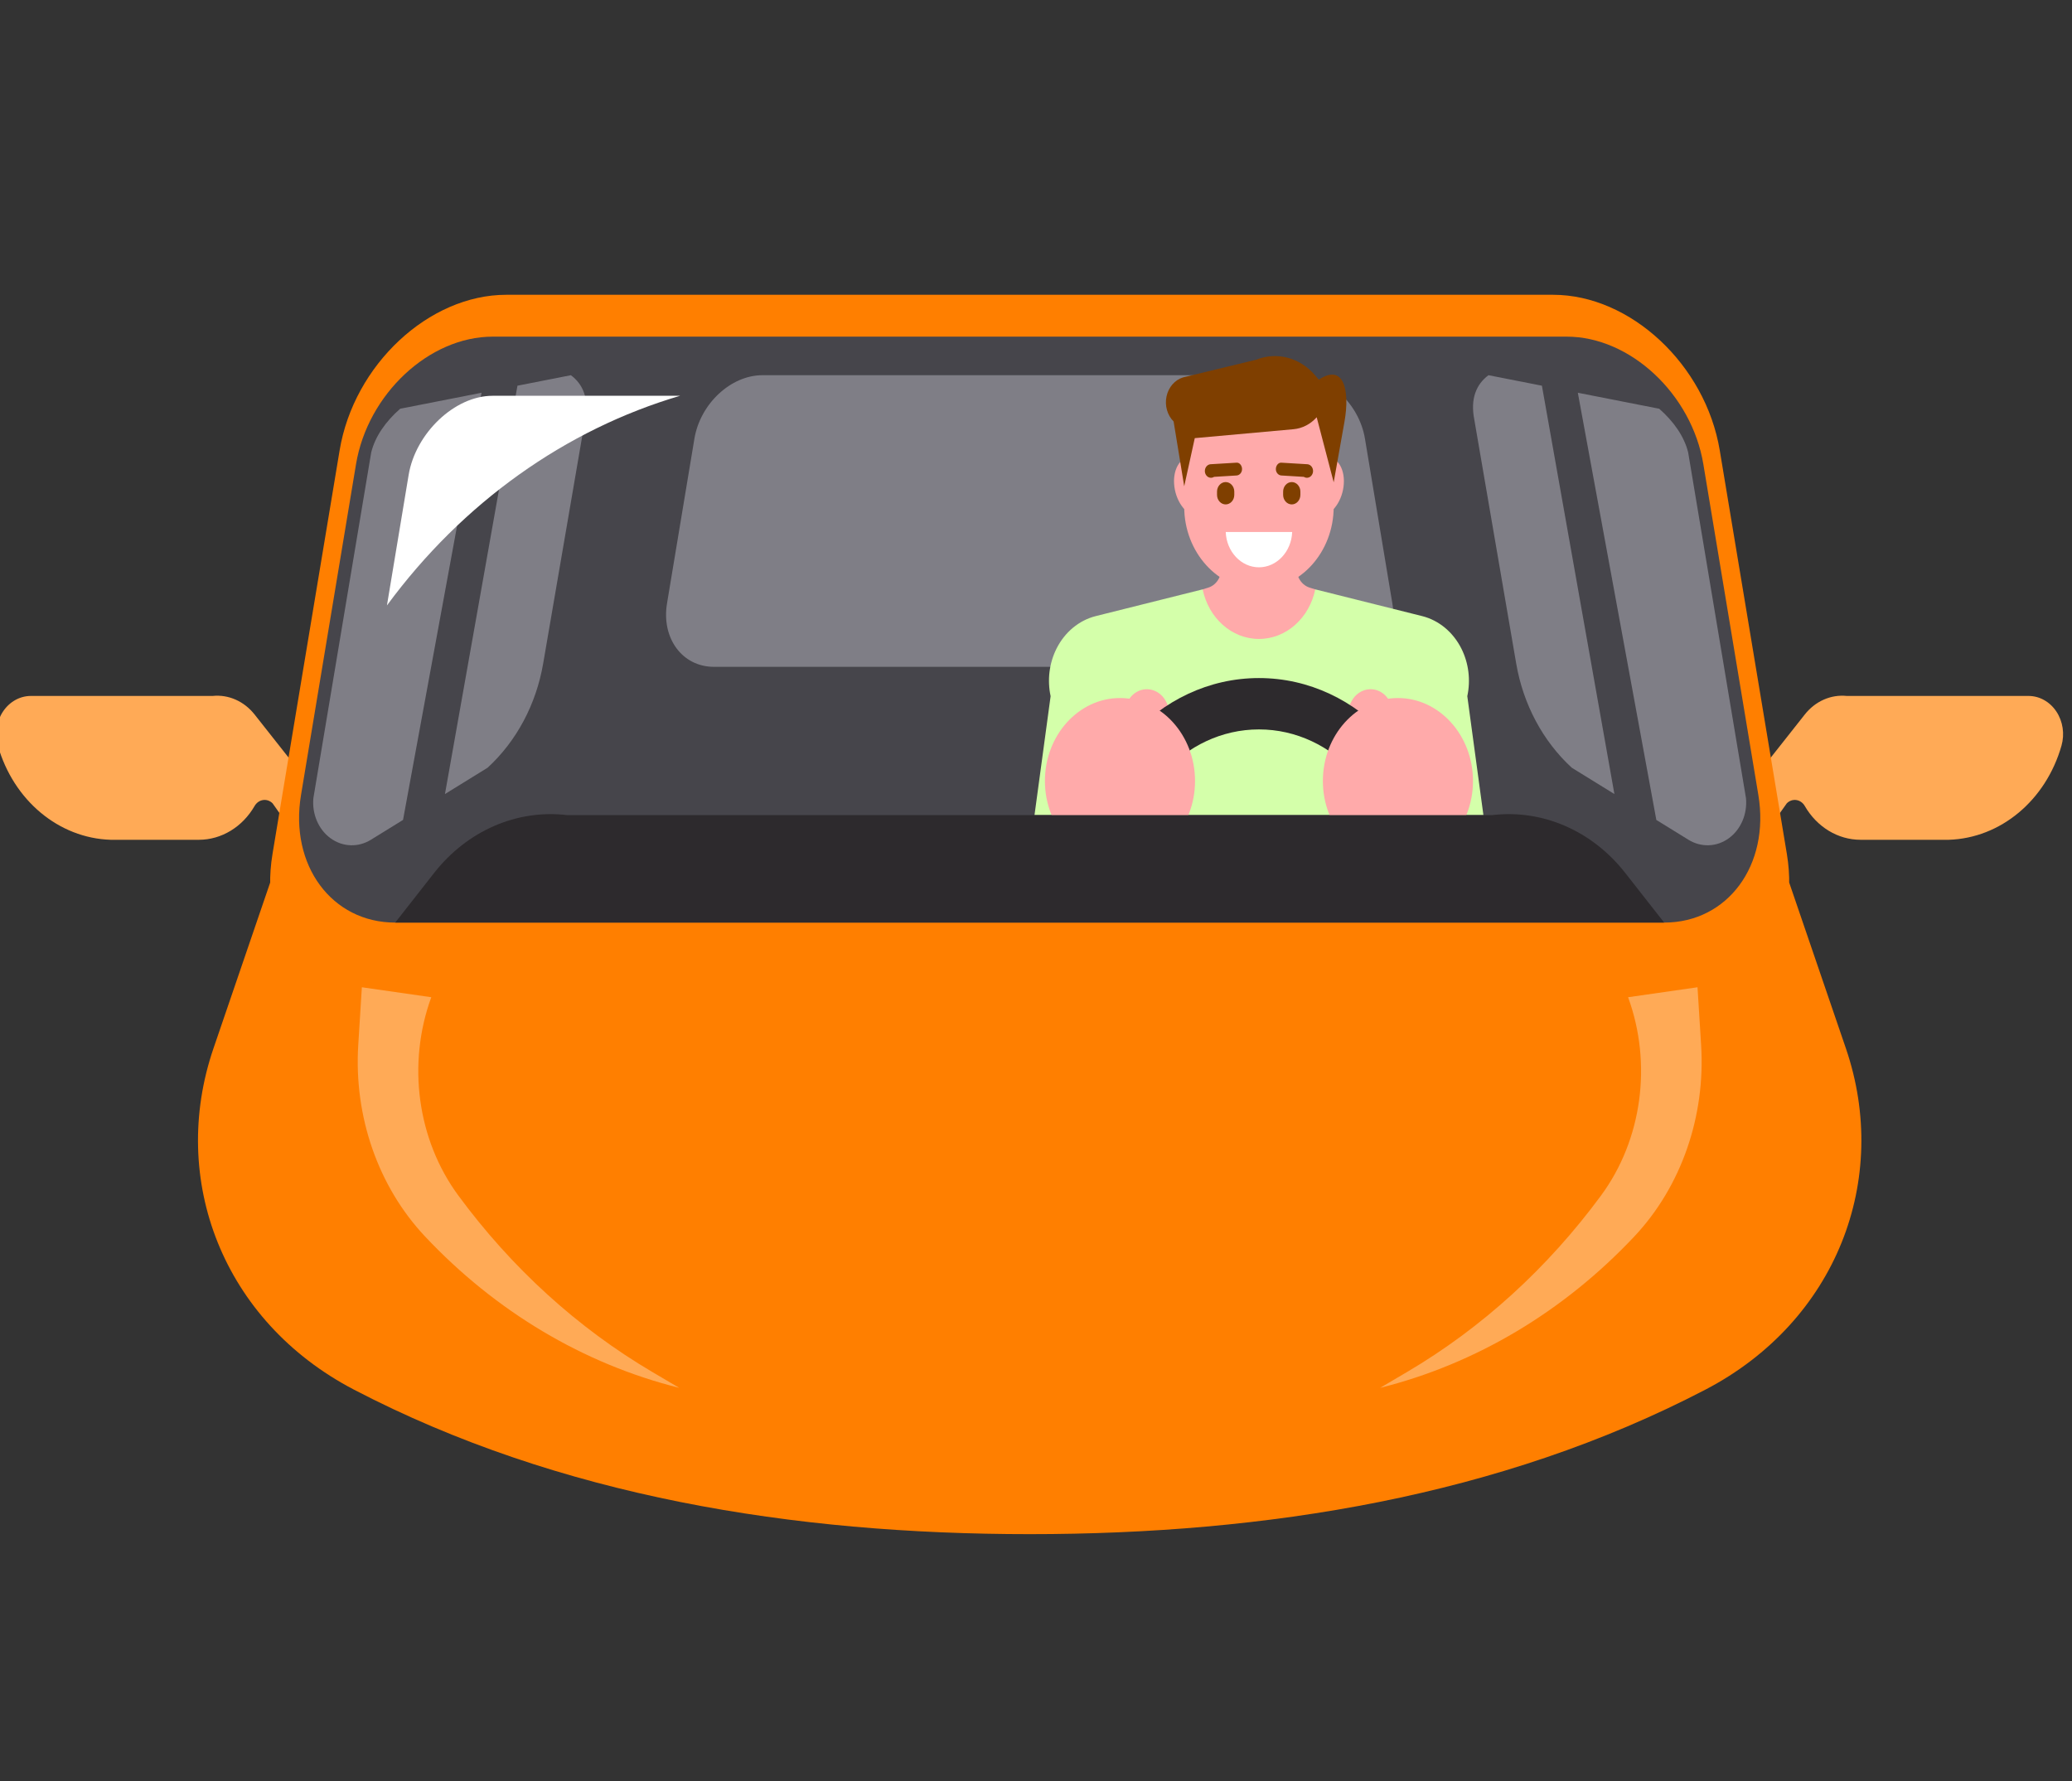 <?xml version="1.0"?>
<svg width="764.987" height="657.587" xmlns="http://www.w3.org/2000/svg" xmlns:svg="http://www.w3.org/2000/svg">
 <rect width="100%" height="100%" fill="#333333" stroke="none"/>

 <g class="layer">
  <title>Layer 1</title>
  <g id="g12" transform="matrix(0.133, 0, 0, -0.147, -2.74, 710.32)">
   <path d="m1819.485,-739.901c0,7.519 -1.08,14 -3.31,19.3c-2.15,5.391 -5.19,9.539 -9.1,12.469c-3.89,2.84 -8.18,4.301 -12.91,4.301c-7.5,0 -13.84,-3.16 -18.99,-9.289c-5.16,-6.211 -7.74,-15.262 -7.74,-27.262c0,-11.32 2.58,-20.109 7.66,-26.309c5.16,-6.309 11.52,-9.469 19.07,-9.469c4.5,0 8.73,1.367 12.59,4.149c3.8,2.73 6.9,6.828 9.24,12.262c2.35,5.527 3.49,12.098 3.49,19.848zm-53.31,41.378l0,-3.418c5.11,6.54 10.39,11.442 15.9,14.481c5.53,3.109 11.82,4.668 18.8,4.668c8.35,0 16.06,-2.27 23.11,-6.777c7.02,-4.512 12.58,-11.063 16.69,-19.77c4.08,-8.684 6.09,-18.91 6.09,-30.781c0,-8.711 -1.14,-16.832 -3.5,-24.039c-2.35,-7.32 -5.6,-13.512 -9.71,-18.453c-4.12,-4.949 -9.02,-8.789 -14.59,-11.418c-5.65,-2.719 -11.7,-4.031 -18.09,-4.031c-7.81,0 -14.34,1.621 -19.62,4.891c-5.33,3.25 -10.33,8 -15.08,14.32l0,-42.59c0,-12.5 -4.36,-18.73 -13.06,-18.73c-5.12,0 -8.53,1.602 -10.14,4.801c-1.68,3.238 -2.5,7.949 -2.5,14.098l0,122.563c0,5.398 1.09,9.449 3.37,12.109c2.3,2.649 5.38,4.008 9.27,4.008c3.85,0 6.99,-1.359 9.41,-4.137c2.42,-2.75 3.65,-6.703 3.65,-11.793" fill="#100f0d" fill-rule="nonzero" id="path14"/>
   <path d="m1939.305,-781.999l0,3.578c-3.27,-4.281 -6.68,-7.871 -10.28,-10.77c-3.59,-2.961 -7.5,-5.109 -11.74,-6.5c-4.29,-1.422 -9.13,-2.141 -14.58,-2.141c-6.54,0 -12.43,1.43 -17.66,4.25c-5.23,2.832 -9.28,6.762 -12.09,11.742c-3.44,6.039 -5.09,14.707 -5.09,25.969l0,56.269c0,5.649 1.22,9.918 3.69,12.719c2.46,2.801 5.7,4.211 9.74,4.211c4.13,0 7.43,-1.41 9.97,-4.281c2.53,-2.848 3.78,-7.078 3.78,-12.649l0,-45.48c0,-6.531 0.52,-12.078 1.55,-16.512c1.12,-4.488 3.02,-7.988 5.8,-10.559c2.7,-2.488 6.46,-3.758 11.17,-3.758c4.63,0 8.94,1.438 12.96,4.27c4.09,2.808 7.05,6.508 8.89,11.09c1.53,4.027 2.29,12.828 2.29,26.41l0,34.539c0,5.571 1.26,9.801 3.81,12.649c2.5,2.871 5.74,4.281 9.82,4.281c4.06,0 7.31,-1.41 9.77,-4.211c2.43,-2.801 3.64,-7.07 3.64,-12.719l0,-82.238c0,-5.402 -1.13,-9.473 -3.49,-12.141c-2.34,-2.742 -5.37,-4.062 -9.11,-4.062c-3.71,0 -6.76,1.441 -9.21,4.172c-2.42,2.848 -3.63,6.738 -3.63,11.871" fill="#100f0d" fill-rule="nonzero" id="path16"/>
   <path d="m2018.205,-741.022c0,-11.289 2.46,-19.938 7.39,-26.027c4.97,-6.039 11.47,-9.109 19.52,-9.109c6.85,0 12.7,3.117 17.69,9.309c4.97,6.231 7.45,15.059 7.45,26.66c0,7.559 -1.04,13.969 -3.1,19.36c-2.09,5.441 -5.02,9.621 -8.77,12.539c-3.84,2.941 -8.2,4.461 -13.27,4.461c-5.23,0 -9.77,-1.52 -13.85,-4.461c-4.09,-2.918 -7.24,-7.207 -9.59,-12.801c-2.33,-5.539 -3.47,-12.156 -3.47,-19.93zm-1.28,84.383l0,-43.39c5.04,5.597 10.29,9.8 15.6,12.808c5.32,2.93 11.92,4.43 19.74,4.43c9.05,0 16.95,-2.27 23.76,-6.688c6.8,-4.55 12.11,-10.992 15.85,-19.48c3.79,-8.481 5.64,-18.563 5.64,-30.199c0,-8.614 -1.03,-16.481 -3.11,-23.711c-2.1,-7.141 -5.11,-13.332 -9.12,-18.66c-4.02,-5.242 -8.86,-9.27 -14.51,-12.25c-5.71,-2.82 -11.96,-4.281 -18.8,-4.281c-4.15,0 -8.12,0.531 -11.83,1.551c-3.67,1.051 -6.84,2.41 -9.37,4.16c-2.63,1.602 -4.84,3.41 -6.67,5.168c-1.81,1.84 -4.21,4.512 -7.18,8.121l0,-2.777c0,-5.363 -1.26,-9.391 -3.73,-12.141c-2.42,-2.742 -5.6,-4.082 -9.34,-4.082c-3.88,0 -6.93,1.34 -9.25,4.082c-2.27,2.809 -3.41,6.797 -3.41,12.141l0,123.969c0,5.711 1.1,10.07 3.36,13.008c2.21,2.961 5.29,4.421 9.3,4.421c4.16,0 7.4,-1.398 9.63,-4.23c2.28,-2.781 3.44,-6.762 3.44,-11.969" fill="#100f0d" fill-rule="nonzero" id="path18"/>
   <path d="m2116.715,-780.78l0,123.089c0,5.711 1.2,9.981 3.59,12.911c2.47,2.879 5.73,4.339 9.85,4.339c4.12,0 7.42,-1.41 9.96,-4.308c2.48,-2.863 3.8,-7.211 3.8,-12.942l0,-123.089c0,-5.762 -1.32,-10.101 -3.86,-13c-2.54,-2.82 -5.86,-4.281 -9.9,-4.281c-3.99,0 -7.19,1.5 -9.7,4.48c-2.49,2.981 -3.74,7.231 -3.74,12.801" fill="#100f0d" fill-rule="nonzero" id="path20"/>
   <path d="m2199.185,-698.792l0,-81.988c0,-5.719 -1.33,-10.02 -3.86,-12.93c-2.61,-2.852 -5.92,-4.351 -9.87,-4.351c-4,0 -7.25,1.5 -9.72,4.449c-2.47,3.012 -3.76,7.262 -3.76,12.832l0,81.179c0,5.571 1.29,9.801 3.76,12.649c2.47,2.871 5.72,4.281 9.72,4.281c3.95,0 7.26,-1.41 9.87,-4.281c2.53,-2.848 3.86,-6.778 3.86,-11.84zm-13.46,29.351c-3.78,0 -6.99,1.211 -9.75,3.7c-2.61,2.41 -4,5.871 -4,10.32c0,3.988 1.39,7.281 4.15,9.922c2.76,2.609 5.95,3.828 9.6,3.828c3.52,0 6.66,-1.141 9.37,-3.488c2.71,-2.352 4.09,-5.821 4.09,-10.262c0,-4.41 -1.34,-7.82 -4,-10.238c-2.66,-2.461 -5.78,-3.782 -9.46,-3.782" fill="#100f0d" fill-rule="nonzero" id="path22"/>
   <path d="m2324.705,-762.909c0,-3.523 -1,-7.312 -3.01,-11.34c-2.06,-4.012 -5.14,-7.82 -9.31,-11.473c-4.12,-3.629 -9.36,-6.551 -15.67,-8.75c-6.3,-2.277 -13.43,-3.359 -21.31,-3.359c-16.82,0 -29.92,5.129 -39.37,15.332c-9.41,10.226 -14.13,23.898 -14.13,41.098c0,11.64 2.14,21.968 6.44,30.878c4.31,8.891 10.61,15.864 18.75,20.723c8.15,4.918 17.95,7.359 29.26,7.359c7.07,0 13.54,-1.101 19.42,-3.218c5.87,-2.172 10.85,-4.953 14.93,-8.313c4.09,-3.41 7.2,-7.051 9.37,-10.859c2.18,-3.84 3.23,-7.442 3.23,-10.77c0,-3.351 -1.23,-6.238 -3.63,-8.609c-2.44,-2.383 -5.34,-3.539 -8.8,-3.539c-2.29,0 -4.14,0.648 -5.67,1.859c-1.45,1.168 -3.14,3.078 -5.02,5.84c-3.3,5.25 -6.8,9.231 -10.41,11.918c-3.63,2.602 -8.23,3.949 -13.76,3.949c-8.08,0 -14.56,-3.328 -19.46,-9.867c-4.93,-6.582 -7.35,-15.539 -7.35,-26.91c0,-5.301 0.63,-10.27 1.9,-14.699c1.25,-4.5 3.07,-8.293 5.45,-11.473c2.4,-3.148 5.26,-5.527 8.67,-7.16c3.38,-1.66 7.11,-2.449 11.13,-2.449c5.49,0 10.13,1.289 14.02,3.93c3.9,2.66 7.34,6.691 10.32,12.031c1.66,3.27 3.45,5.738 5.38,7.57c1.95,1.801 4.31,2.66 7.09,2.66c3.32,0 6.07,-1.281 8.29,-3.91c2.15,-2.699 3.25,-5.473 3.25,-8.449" fill="#100f0d" fill-rule="nonzero" id="path24"/>
   <path d="m2369.505,-740.19c0,-7.699 1.15,-14.199 3.43,-19.641c2.31,-5.418 5.4,-9.449 9.38,-12.18c4.01,-2.781 8.37,-4.149 13.04,-4.149c4.8,0 9.16,1.328 13.1,3.887c3.98,2.613 7.09,6.633 9.49,11.992c2.36,5.348 3.53,12.078 3.53,20.09c0,7.598 -1.17,14.059 -3.53,19.532c-2.4,5.449 -5.56,9.597 -9.56,12.527c-4.03,2.84 -8.41,4.301 -13.19,4.301c-4.97,0 -9.41,-1.52 -13.35,-4.461c-3.89,-2.918 -6.97,-7.199 -9.11,-12.707c-2.14,-5.524 -3.23,-11.863 -3.23,-19.192zm53.46,-41.648l0,2.777c-3.66,-4.371 -7.26,-7.91 -10.85,-10.609c-3.5,-2.769 -7.37,-4.84 -11.52,-6.269c-4.14,-1.379 -8.67,-2.121 -13.58,-2.121c-6.5,0 -12.57,1.461 -18.09,4.281c-5.52,2.981 -10.32,7.031 -14.38,12.359c-4.04,5.352 -7.11,11.621 -9.22,18.852c-2.12,7.18 -3.14,14.976 -3.14,23.41c0,17.699 4.16,31.59 12.46,41.5c8.33,9.918 19.23,14.867 32.76,14.867c7.83,0 14.45,-1.43 19.82,-4.289c5.37,-2.762 10.63,-7.078 15.74,-12.949l0,41.918c0,5.839 1.1,10.23 3.34,13.203c2.22,3 5.36,4.468 9.49,4.468c4.11,0 7.28,-1.378 9.53,-4.082c2.21,-2.726 3.36,-6.777 3.36,-12.117l0,-125.199c0,-5.402 -1.21,-9.473 -3.61,-12.141c-2.4,-2.742 -5.46,-4.082 -9.28,-4.082c-3.67,0 -6.79,1.402 -9.22,4.191c-2.4,2.809 -3.61,6.781 -3.61,12.031" fill="#100f0d" fill-rule="nonzero" id="path26"/>
   <path d="m2550.495,-740.421c0,11.531 -2.48,20.578 -7.33,27.02c-4.89,6.41 -11.47,9.66 -19.69,9.66c-5.34,0 -10,-1.45 -14.05,-4.321c-4.05,-2.918 -7.16,-7.148 -9.36,-12.769c-2.18,-5.559 -3.3,-12.07 -3.3,-19.59c0,-7.43 1.12,-13.891 3.24,-19.41c2.15,-5.551 5.26,-9.801 9.3,-12.75c4,-2.941 8.76,-4.379 14.17,-4.379c8.22,0 14.8,3.211 19.69,9.688c4.85,6.453 7.33,15.441 7.33,26.852zm27.28,0c0,-8.41 -1.27,-16.211 -3.78,-23.398c-2.53,-7.082 -6.18,-13.23 -10.93,-18.383c-4.82,-5.129 -10.53,-8.969 -17.16,-11.777c-6.64,-2.742 -14.17,-4.082 -22.43,-4.082c-8.21,0 -15.64,1.34 -22.19,4.152c-6.58,2.77 -12.3,6.727 -17.12,11.91c-4.79,5.168 -8.43,11.226 -10.96,18.258c-2.48,7.082 -3.72,14.809 -3.72,23.371c0,8.59 1.28,16.449 3.77,23.558c2.53,7.18 6.13,13.243 10.86,18.332c4.72,5.047 10.42,8.95 17.17,11.68c6.72,2.75 14.08,4.129 22.19,4.129c8.25,0 15.73,-1.379 22.43,-4.168c6.68,-2.762 12.43,-6.754 17.21,-11.871c4.81,-5.121 8.43,-11.262 10.88,-18.332c2.54,-7.051 3.78,-14.848 3.78,-23.379" fill="#100f0d" fill-rule="nonzero" id="path28"/>
   <path d="m2692.635,-716.972c-2.04,-4.801 -3.01,-13.258 -3.01,-25.461l0,-37.719c0,-5.93 -1.27,-10.449 -3.89,-13.43c-2.58,-2.98 -6.04,-4.48 -10.28,-4.48c-4.09,0 -7.42,1.5 -9.96,4.48c-2.56,2.981 -3.81,7.5 -3.81,13.43l0,45.282c0,7.121 -0.27,12.64 -0.74,16.648c-0.47,3.903 -1.71,7.172 -3.78,9.699c-2.02,2.551 -5.29,3.813 -9.72,3.813c-8.9,0 -14.75,-3.191 -17.59,-9.609c-2.85,-6.34 -4.19,-15.5 -4.19,-27.454l0,-38.379c0,-5.918 -1.32,-10.391 -3.84,-13.34c-2.59,-3.07 -5.95,-4.57 -10.09,-4.57c-4.15,0 -7.56,1.5 -10.16,4.57c-2.65,2.949 -3.89,7.422 -3.89,13.332l0,81.218c0,5.348 1.12,9.411 3.45,12.168c2.4,2.762 5.5,4.18 9.38,4.18c3.71,0 6.83,-1.289 9.29,-3.887c2.49,-2.589 3.73,-6.171 3.73,-10.761l0,-2.692c4.7,5.903 9.77,10.242 15.12,12.981c5.37,2.769 11.42,4.16 17.94,4.16c6.82,0 12.68,-1.43 17.6,-4.289c4.93,-2.809 8.96,-7.121 12.13,-12.852c4.59,5.774 9.51,10.133 14.77,12.934c5.25,2.816 11.05,4.207 17.4,4.207c7.5,0 13.89,-1.5 19.23,-4.59c5.4,-3.051 9.4,-7.398 12.07,-13.09c2.34,-5.129 3.48,-13.199 3.48,-24.25l0,-55.429c0,-5.93 -1.29,-10.449 -3.84,-13.43c-2.65,-2.98 -6.03,-4.48 -10.29,-4.48c-4.13,0 -7.49,1.5 -10.1,4.57c-2.65,2.949 -3.97,7.422 -3.97,13.34l0,47.77c0,6.102 -0.24,10.973 -0.72,14.66c-0.51,3.711 -1.86,6.742 -4.07,9.25c-2.18,2.5 -5.52,3.762 -9.93,3.762c-3.58,0 -7,-1.121 -10.17,-3.289c-3.28,-2.242 -5.72,-5.223 -7.55,-8.973l0,0" fill="#100f0d" fill-rule="nonzero" id="path30"/>
   <path d="m2846.655,-740.96c-4.01,-1.562 -9.81,-3.121 -17.41,-4.851c-7.61,-1.699 -12.88,-2.938 -15.8,-3.75c-2.93,-0.82 -5.72,-2.359 -8.34,-4.66c-2.69,-2.391 -4.03,-5.609 -4.03,-9.77c0,-4.34 1.59,-7.961 4.67,-10.988c3.15,-3.062 7.24,-4.531 12.29,-4.531c5.37,0 10.37,1.25 14.89,3.711c4.55,2.438 7.92,5.648 10.01,9.5c2.46,4.32 3.72,11.367 3.72,21.301l0,4.039zm1.76,-41.109c-6.59,-5.352 -12.94,-9.332 -19.08,-11.961c-6.12,-2.719 -13.05,-4.031 -20.65,-4.031c-7.02,0 -13.09,1.461 -18.41,4.281c-5.31,2.898 -9.34,6.809 -12.21,11.781c-2.82,4.91 -4.29,10.188 -4.29,15.976c0,7.774 2.42,14.363 7.12,19.852c4.67,5.449 11.14,9.129 19.38,11.012c1.72,0.418 6.04,1.316 12.83,2.777c6.92,1.492 12.72,2.793 17.67,4c4.84,1.191 10.16,2.68 15.88,4.402c-0.35,7.52 -1.79,13 -4.33,16.579c-2.59,3.46 -7.92,5.171 -15.91,5.171c-6.95,0 -12.11,-0.972 -15.65,-2.98c-3.46,-1.992 -6.47,-5.031 -8.92,-9.109c-2.53,-3.993 -4.25,-6.661 -5.28,-7.922c-1.06,-1.309 -3.28,-1.891 -6.61,-1.891c-3.1,0 -5.72,1.012 -7.92,3.031c-2.25,2.059 -3.36,4.641 -3.36,7.879c0,4.973 1.7,9.86 5.07,14.512c3.39,4.738 8.68,8.598 15.84,11.711c7.17,3.047 16.13,4.558 26.83,4.558c11.92,0 21.34,-1.511 28.22,-4.441c6.82,-2.918 11.6,-7.551 14.45,-13.98c2.85,-6.34 4.24,-14.829 4.24,-25.36c0,-6.64 0,-12.328 -0.04,-16.937c-0.05,-4.691 -0.08,-9.84 -0.14,-15.523c0,-5.309 0.84,-10.899 2.55,-16.66c1.65,-5.789 2.5,-9.527 2.5,-11.156c0,-2.922 -1.33,-5.59 -3.94,-7.973c-2.57,-2.379 -5.58,-3.59 -8.87,-3.59c-2.84,0 -5.53,1.34 -8.3,4.082c-2.72,2.75 -5.6,6.738 -8.67,11.91" fill="#100f0d" fill-rule="nonzero" id="path32"/>
   <path d="m2928.155,-698.792l0,-81.988c0,-5.719 -1.31,-10.02 -3.86,-12.93c-2.59,-2.852 -5.85,-4.351 -9.85,-4.351c-3.97,0 -7.26,1.5 -9.71,4.449c-2.53,3.012 -3.78,7.262 -3.78,12.832l0,81.179c0,5.571 1.25,9.801 3.78,12.649c2.45,2.871 5.74,4.281 9.71,4.281c4,0 7.26,-1.41 9.85,-4.281c2.55,-2.848 3.86,-6.778 3.86,-11.84zm-13.45,29.351c-3.74,0 -6.96,1.211 -9.66,3.7c-2.69,2.41 -4.09,5.871 -4.09,10.32c0,3.988 1.41,7.281 4.18,9.922c2.73,2.609 5.97,3.828 9.57,3.828c3.54,0 6.69,-1.141 9.42,-3.488c2.68,-2.352 4.03,-5.821 4.03,-10.262c0,-4.41 -1.31,-7.82 -3.98,-10.238c-2.65,-2.461 -5.81,-3.782 -9.47,-3.782" fill="#100f0d" fill-rule="nonzero" id="path34"/>
   <path d="m2981.005,-698.382l0,-3.391c4.75,6.571 9.97,11.403 15.61,14.481c5.7,3.07 12.23,4.621 19.63,4.621c7.13,0 13.58,-1.621 19.26,-4.91c5.59,-3.238 9.83,-7.82 12.59,-13.762c1.81,-3.488 2.94,-7.269 3.51,-11.277c0.49,-3.973 0.8,-9.11 0.8,-15.371l0,-52.789c0,-5.719 -1.29,-10.02 -3.76,-12.93c-2.5,-2.852 -5.74,-4.351 -9.7,-4.351c-4.05,0 -7.36,1.5 -9.78,4.48c-2.56,2.981 -3.86,7.231 -3.86,12.801l0,47.257c0,9.411 -1.21,16.551 -3.69,21.493c-2.54,4.949 -7.52,7.468 -14.96,7.468c-4.83,0 -9.24,-1.531 -13.22,-4.558c-3.98,-2.981 -6.9,-7.141 -8.75,-12.422c-1.33,-4.231 -2.03,-12.09 -2.03,-23.738l0,-35.5c0,-5.762 -1.25,-10.101 -3.83,-13c-2.56,-2.82 -5.86,-4.281 -9.9,-4.281c-3.89,0 -7.14,1.5 -9.65,4.449c-2.56,3.012 -3.8,7.262 -3.8,12.832l0,81.988c0,5.43 1.11,9.43 3.41,12.101c2.21,2.68 5.37,4.02 9.27,4.02c2.34,0 4.54,-0.629 6.43,-1.762c1.98,-1.168 3.47,-2.988 4.65,-5.258c1.12,-2.41 1.77,-5.289 1.77,-8.691" fill="#100f0d" fill-rule="nonzero" id="path36"/>
   <path d="m3096.055,-700.331l21.96,-64.442l23.72,67.25c1.88,5.422 3.7,9.204 5.52,11.473c1.82,2.238 4.5,3.379 8.13,3.379c3.46,0 6.39,-1.211 8.87,-3.68c2.37,-2.398 3.59,-5.16 3.59,-8.429c0,-1.231 -0.23,-2.661 -0.66,-4.282c-0.39,-1.699 -0.89,-3.257 -1.49,-4.757c-0.56,-1.391 -1.15,-3.082 -1.94,-4.942l-26.08,-67.57c-0.73,-1.93 -1.7,-4.418 -2.83,-7.41c-1.19,-2.969 -2.5,-5.461 -3.89,-7.66c-1.47,-2.09 -3.2,-3.691 -5.27,-4.879c-2.13,-1.18 -4.68,-1.781 -7.67,-1.781c-3.85,0 -6.91,0.91 -9.23,2.719c-2.28,1.852 -3.98,3.844 -5.07,6.07c-1.07,2.141 -2.96,6.492 -5.52,12.941l-25.92,66.84c-0.6,1.629 -1.24,3.308 -1.89,4.98c-0.59,1.66 -1.08,3.32 -1.55,5.09c-0.42,1.762 -0.66,3.25 -0.66,4.441c0,1.981 0.56,3.899 1.71,5.797c1.14,1.922 2.7,3.5 4.68,4.684c2.02,1.199 4.13,1.828 6.51,1.828c4.47,0 7.58,-1.34 9.29,-4.102c1.7,-2.668 3.61,-7.199 5.69,-13.558" fill="#100f0d" fill-rule="nonzero" id="path38"/>
   <path d="m3207.285,-731.151l49.28,0c-0.62,9.671 -3.11,16.921 -7.5,21.718c-4.36,4.793 -10.09,7.203 -17.21,7.203c-6.73,0 -12.32,-2.441 -16.64,-7.3c-4.35,-4.86 -6.96,-12.09 -7.93,-21.621zm53.2,-16.149l-53.2,0c0.01,-6.473 1.31,-12.141 3.69,-17.102c2.46,-4.879 5.66,-8.598 9.7,-11.121c4,-2.519 8.45,-3.719 13.31,-3.719c3.24,0 6.25,0.391 8.89,1.16c2.68,0.84 5.32,2.082 7.86,3.75c2.48,1.711 4.79,3.481 6.94,5.5c2.1,1.942 4.93,4.52 8.27,7.871c1.41,1.309 3.42,1.899 5.97,1.899c2.84,0 5.06,-0.77 6.8,-2.41c1.73,-1.598 2.54,-3.82 2.54,-6.73c0,-2.57 -0.94,-5.57 -2.88,-9.039c-1.9,-3.371 -4.76,-6.699 -8.71,-9.891c-3.9,-3.117 -8.77,-5.688 -14.65,-7.828c-5.85,-2.07 -12.58,-3.102 -20.28,-3.102c-17.43,0 -31.04,5.242 -40.7,15.582c-9.68,10.449 -14.51,24.508 -14.51,42.289c0,8.489 1.23,16.21 3.57,23.36c2.39,7.199 5.86,13.332 10.46,18.449c4.59,5.16 10.19,9.121 16.92,11.82c6.74,2.75 14.14,4.121 22.34,4.121c10.55,0 19.7,-2.332 27.3,-7.039c7.63,-4.679 13.31,-10.691 17.09,-18.089c3.79,-7.461 5.68,-14.981 5.68,-22.731c0,-7.082 -1.9,-11.711 -5.86,-13.812c-3.95,-2.148 -9.43,-3.188 -16.54,-3.188" fill="#100f0d" fill-rule="nonzero" id="path40"/>
   <path d="m3403.365,-762.909c0,-3.523 -1.01,-7.312 -3.08,-11.34c-2.03,-4.012 -5.05,-7.82 -9.24,-11.473c-4.13,-3.629 -9.41,-6.551 -15.74,-8.75c-6.27,-2.277 -13.41,-3.359 -21.25,-3.359c-16.86,0 -29.97,5.129 -39.38,15.332c-9.4,10.226 -14.15,23.898 -14.15,41.098c0,11.64 2.14,21.968 6.49,30.878c4.33,8.891 10.51,15.864 18.71,20.723c8.14,4.918 17.93,7.359 29.31,7.359c7.03,0 13.47,-1.101 19.4,-3.218c5.85,-2.172 10.8,-4.953 14.94,-8.313c4.08,-3.41 7.16,-7.051 9.35,-10.859c2.14,-3.84 3.22,-7.442 3.22,-10.77c0,-3.351 -1.19,-6.238 -3.69,-8.609c-2.39,-2.383 -5.32,-3.539 -8.78,-3.539c-2.25,0 -4.13,0.648 -5.59,1.859c-1.53,1.168 -3.19,3.078 -5.07,5.84c-3.32,5.25 -6.77,9.231 -10.39,11.918c-3.62,2.602 -8.22,3.949 -13.82,3.949c-7.99,0 -14.48,-3.328 -19.39,-9.867c-4.96,-6.582 -7.41,-15.539 -7.41,-26.91c0,-5.301 0.68,-10.27 1.89,-14.699c1.27,-4.5 3.11,-8.293 5.52,-11.473c2.38,-3.148 5.29,-5.527 8.67,-7.16c3.33,-1.66 7.07,-2.449 11.15,-2.449c5.43,0 10.12,1.289 14,3.93c3.87,2.66 7.34,6.691 10.33,12.031c1.67,3.27 3.42,5.738 5.38,7.57c1.9,1.801 4.23,2.66 7.07,2.66c3.27,0 6.07,-1.281 8.18,-3.91c2.25,-2.699 3.37,-5.473 3.37,-8.449" fill="#100f0d" fill-rule="nonzero" id="path42"/>
   <path d="m3428.615,-685.062l2.99,0l0,17.063c0,4.539 0.13,8.168 0.37,10.75c0.23,2.609 0.82,4.789 1.95,6.699c1.02,1.91 2.56,3.5 4.59,4.738c1.97,1.18 4.19,1.762 6.65,1.762c3.44,0 6.57,-1.332 9.34,-4.019c1.82,-1.821 3.03,-3.993 3.53,-6.571c0.51,-2.609 0.73,-6.351 0.73,-11.101l0,-19.321l10,0c3.85,0 6.8,-0.961 8.82,-2.871c2.06,-1.91 3.05,-4.328 3.05,-7.308c0,-3.821 -1.44,-6.532 -4.37,-8.02c-2.87,-1.5 -7.01,-2.269 -12.38,-2.269l-5.12,0l0,-52.27c0,-4.461 0.17,-7.871 0.45,-10.301c0.35,-2.398 1.19,-4.34 2.45,-5.789c1.26,-1.5 3.37,-2.27 6.32,-2.27c1.58,0 3.73,0.27 6.48,0.898c2.66,0.57 4.8,0.879 6.35,0.879c2.18,0 4.22,-0.961 5.95,-2.707c1.72,-1.891 2.63,-4.121 2.63,-6.851c0,-4.551 -2.35,-8.051 -7.16,-10.48c-4.84,-2.43 -11.69,-3.641 -20.62,-3.641c-8.5,0 -14.97,1.5 -19.35,4.48c-4.36,2.981 -7.28,7.082 -8.59,12.41c-1.39,5.262 -2.07,12.289 -2.07,21.09l0,54.551l-3.61,0c-3.85,0 -6.85,0.968 -8.93,2.918c-2.07,1.941 -3.07,4.371 -3.07,7.371c0,2.98 1.05,5.398 3.19,7.308c2.19,1.91 5.3,2.871 9.43,2.871" fill="#100f0d" fill-rule="nonzero" id="path44"/>
   <path d="m3573.815,-740.421c0,11.531 -2.46,20.578 -7.31,27.02c-4.94,6.41 -11.43,9.66 -19.69,9.66c-5.33,0 -10,-1.45 -14.03,-4.321c-4.08,-2.918 -7.19,-7.148 -9.37,-12.769c-2.19,-5.559 -3.31,-12.07 -3.31,-19.59c0,-7.43 1.12,-13.891 3.27,-19.41c2.15,-5.551 5.22,-9.801 9.23,-12.75c4,-2.941 8.75,-4.379 14.21,-4.379c8.26,0 14.75,3.211 19.69,9.688c4.85,6.453 7.31,15.441 7.31,26.852zm27.3,0c0,-8.41 -1.25,-16.211 -3.81,-23.398c-2.5,-7.082 -6.18,-13.23 -10.93,-18.383c-4.8,-5.129 -10.52,-8.969 -17.13,-11.777c-6.67,-2.742 -14.09,-4.082 -22.43,-4.082c-8.27,0 -15.69,1.34 -22.23,4.152c-6.56,2.77 -12.28,6.727 -17.09,11.91c-4.79,5.168 -8.46,11.226 -10.91,18.258c-2.48,7.082 -3.7,14.809 -3.7,23.371c0,8.59 1.22,16.449 3.7,23.558c2.58,7.18 6.16,13.243 10.86,18.332c4.76,5.047 10.45,8.95 17.14,11.68c6.78,2.75 14.16,4.129 22.23,4.129c8.26,0 15.69,-1.379 22.43,-4.168c6.7,-2.762 12.42,-6.754 17.22,-11.871c4.72,-5.121 8.43,-11.262 10.91,-18.332c2.49,-7.051 3.74,-14.848 3.74,-23.379" fill="#100f0d" fill-rule="nonzero" id="path46"/>
   <path d="m3649.565,-757.159l0,-23.621c0,-5.762 -1.31,-10.101 -3.9,-13c-2.6,-2.82 -5.87,-4.281 -9.9,-4.281c-3.86,0 -7.12,1.5 -9.63,4.351c-2.52,2.91 -3.76,7.211 -3.76,12.93l0,78.988c0,12.769 4.4,19.121 13.24,19.121c4.47,0 7.74,-1.512 9.77,-4.461c1.96,-2.98 3.01,-7.391 3.27,-13.199c3.24,5.808 6.62,10.219 10.04,13.199c3.42,2.949 7.96,4.461 13.65,4.461c5.76,0 11.27,-1.512 16.68,-4.461c5.35,-2.98 8.07,-6.949 8.07,-11.848c0,-3.461 -1.18,-6.371 -3.47,-8.589c-2.26,-2.231 -4.74,-3.411 -7.44,-3.411c-0.97,0 -3.4,0.668 -7.2,1.981c-3.85,1.258 -7.22,1.918 -10.16,1.918c-3.94,0 -7.19,-1.051 -9.69,-3.289c-2.54,-2.223 -4.51,-5.41 -5.9,-9.699c-1.39,-4.34 -2.4,-9.43 -2.9,-15.391c-0.5,-5.891 -0.77,-13.09 -0.77,-21.699" fill="#100f0d" fill-rule="nonzero" id="path48"/>
   <path d="m3794.425,-760.979c0,-7.852 -1.83,-14.543 -5.52,-20.121c-3.67,-5.609 -9.05,-9.781 -16.2,-12.691c-7.17,-2.809 -15.82,-4.269 -26.11,-4.269c-9.67,0 -18.09,1.551 -25.08,4.699c-6.98,3.113 -12.13,6.981 -15.42,11.652c-3.36,4.66 -5.07,9.359 -5.07,14.051c0,3.117 1.09,5.797 3.27,8.008c2.11,2.27 4.81,3.32 8.03,3.32c2.87,0 5.09,-0.738 6.61,-2.148c1.52,-1.543 2.95,-3.543 4.38,-6.18c2.79,-5.07 6.11,-8.851 10.05,-11.34c3.82,-2.523 9.12,-3.773 15.89,-3.773c5.42,0 9.89,1.293 13.39,3.82c3.46,2.531 5.26,5.41 5.26,8.68c0,5.012 -1.83,8.672 -5.43,10.93c-3.67,2.344 -9.6,4.512 -17.9,6.57c-9.35,2.441 -17,4.992 -22.89,7.633c-5.87,2.688 -10.62,6.231 -14.11,10.598c-3.53,4.293 -5.31,9.703 -5.31,16.082c0,5.719 1.64,11.09 4.9,16.121c3.23,5.066 8.11,9.098 14.42,12.117c6.33,3.039 13.98,4.551 22.99,4.551c7,0 13.33,-0.781 18.98,-2.301c5.59,-1.508 10.34,-3.578 14.03,-6.109c3.75,-2.578 6.64,-5.418 8.58,-8.52c2,-3.148 2.96,-6.199 2.96,-9.16c0,-3.269 -1.02,-5.879 -3.16,-8.051c-2.1,-2 -5.1,-3.05 -8.89,-3.05c-2.82,0 -5.18,0.82 -7.19,2.519c-1.91,1.641 -4.19,4.121 -6.69,7.402c-2.07,2.782 -4.47,5.02 -7.29,6.68c-2.79,1.629 -6.57,2.5 -11.33,2.5c-4.93,0 -9.05,-1.09 -12.24,-3.289c-3.29,-2.172 -4.93,-4.91 -4.93,-8.172c0,-2.988 1.21,-5.429 3.57,-7.328c2.42,-1.91 5.62,-3.492 9.7,-4.75c4.08,-1.25 9.63,-2.801 16.74,-4.59c8.46,-2.133 15.33,-4.672 20.69,-7.679c5.34,-2.954 9.38,-6.493 12.14,-10.543c2.8,-4.09 4.18,-8.707 4.18,-13.867" fill="#100f0d" fill-rule="nonzero" id="path50"/>
   <path d="m3825.295,-798.061c-4.12,0 -7.68,1.34 -10.63,4.152c-3.04,2.77 -4.51,6.668 -4.51,11.617c0,4.211 1.39,7.859 4.23,10.922c2.86,3.039 6.4,4.519 10.59,4.519c4.16,0 7.75,-1.48 10.64,-4.512c2.99,-2.969 4.48,-6.68 4.48,-10.93c0,-4.91 -1.49,-8.77 -4.48,-11.578c-2.89,-2.789 -6.34,-4.191 -10.32,-4.191" fill="#100f0d" fill-rule="nonzero" id="path52"/>
   <path d="m3945.555,-740.421c0,11.531 -2.45,20.578 -7.34,27.02c-4.88,6.41 -11.41,9.66 -19.64,9.66c-5.33,0 -9.96,-1.45 -14.03,-4.321c-4.06,-2.918 -7.18,-7.148 -9.35,-12.769c-2.17,-5.559 -3.28,-12.07 -3.28,-19.59c0,-7.43 1.04,-13.891 3.19,-19.41c2.23,-5.551 5.27,-9.801 9.31,-12.75c4,-2.941 8.72,-4.379 14.16,-4.379c8.23,0 14.76,3.211 19.64,9.688c4.89,6.453 7.34,15.441 7.34,26.852zm27.32,0c0,-8.41 -1.25,-16.211 -3.81,-23.398c-2.54,-7.082 -6.15,-13.23 -10.94,-18.383c-4.83,-5.129 -10.47,-8.969 -17.13,-11.777c-6.62,-2.742 -14.09,-4.082 -22.42,-4.082c-8.23,0 -15.63,1.34 -22.2,4.152c-6.58,2.77 -12.25,6.727 -17.05,11.91c-4.89,5.168 -8.52,11.226 -11.04,18.258c-2.44,7.082 -3.69,14.809 -3.69,23.371c0,8.59 1.25,16.449 3.79,23.558c2.57,7.18 6.13,13.243 10.82,18.332c4.72,5.047 10.44,8.95 17.17,11.68c6.7,2.75 14.05,4.129 22.2,4.129c8.23,0 15.7,-1.379 22.42,-4.168c6.74,-2.762 12.46,-6.754 17.25,-11.871c4.75,-5.121 8.38,-11.262 10.9,-18.332c2.48,-7.051 3.73,-14.848 3.73,-23.379" fill="#100f0d" fill-rule="nonzero" id="path54"/>
   <path d="m4021.315,-757.159l0,-23.621c0,-5.762 -1.3,-10.101 -3.89,-13c-2.55,-2.82 -5.88,-4.281 -9.83,-4.281c-3.97,0 -7.15,1.5 -9.69,4.351c-2.56,2.91 -3.8,7.211 -3.8,12.93l0,78.988c0,12.769 4.48,19.121 13.26,19.121c4.53,0 7.76,-1.512 9.74,-4.461c1.96,-2.98 3.13,-7.391 3.36,-13.199c3.19,5.808 6.52,10.219 9.94,13.199c3.44,2.949 8.01,4.461 13.67,4.461c5.81,0 11.35,-1.512 16.67,-4.461c5.38,-2.98 8.1,-6.949 8.1,-11.848c0,-3.461 -1.15,-6.371 -3.43,-8.589c-2.31,-2.231 -4.74,-3.411 -7.47,-3.411c-0.96,0 -3.35,0.668 -7.17,1.981c-3.83,1.258 -7.2,1.918 -10.15,1.918c-3.96,0 -7.19,-1.051 -9.79,-3.289c-2.48,-2.223 -4.44,-5.41 -5.86,-9.699c-1.36,-4.34 -2.33,-9.43 -2.85,-15.391c-0.53,-5.891 -0.81,-13.09 -0.81,-21.699" fill="#100f0d" fill-rule="nonzero" id="path56"/>
   <path d="m4099.835,-739.441c0,-11.492 2.42,-20.199 7.25,-26.121c4.78,-5.848 11.05,-8.82 18.63,-8.82c4.5,0 8.82,1.301 12.82,3.832c4.02,2.527 7.29,6.34 9.82,11.438c2.56,5.113 3.78,11.262 3.78,18.531c0,11.582 -2.46,20.57 -7.33,27c-4.87,6.5 -11.3,9.75 -19.26,9.75c-7.75,0 -13.99,-3.16 -18.65,-9.289c-4.71,-6.199 -7.06,-14.949 -7.06,-26.321zm78.83,35.989l0,-82.469c0,-9.461 -1.03,-17.559 -2.92,-24.309c-1.93,-6.832 -5.01,-12.453 -9.25,-16.871c-4.25,-4.422 -9.85,-7.711 -16.67,-9.859c-6.89,-2.109 -15.45,-3.211 -25.67,-3.211c-9.38,0 -17.77,1.328 -25.1,4.07c-7.39,2.801 -13.08,6.301 -17.05,10.66c-3.98,4.289 -5.99,8.75 -5.99,13.351c0,3.477 1.1,6.277 3.43,8.457c2.22,2.23 4.96,3.32 8.13,3.32c4,0 7.44,-1.859 10.49,-5.508c1.46,-1.93 2.99,-3.801 4.5,-5.68c1.56,-1.922 3.3,-3.594 5.18,-4.91c1.91,-1.383 4.2,-2.383 6.86,-3.043c2.6,-0.66 5.7,-0.988 9.17,-0.988c6.98,0 12.51,1.051 16.37,3.07c3.88,2.039 6.62,4.898 8.2,8.559c1.49,3.68 2.49,7.601 2.65,11.789c0.32,4.281 0.51,10.953 0.69,20.281c-4.18,-6.09 -9.09,-10.738 -14.51,-13.918c-5.48,-3.211 -12.03,-4.762 -19.54,-4.762c-9.18,0 -17.13,2.379 -23.89,7.269c-6.84,4.84 -12.08,11.621 -15.72,20.379c-3.6,8.711 -5.48,18.793 -5.48,30.231c0,8.582 1.09,16.281 3.36,23.152c2.18,6.821 5.33,12.617 9.52,17.34c4.07,4.719 8.85,8.277 14.22,10.68c5.41,2.359 11.25,3.578 17.75,3.578c7.67,0 14.34,-1.559 19.97,-4.668c5.73,-3.039 10.91,-7.941 15.78,-14.481l0,3.801c0,4.957 1.2,8.739 3.49,11.52c2.3,2.668 5.31,4.027 8.95,4.027c5.26,0 8.75,-1.758 10.5,-5.34c1.69,-3.578 2.58,-8.777 2.58,-15.519" fill="#100f0d" fill-rule="nonzero" id="path58"/>
   <path d="m2999.965,-427.069l40.33,0c-2.85,-21.75 -11.75,-38.723 -26.58,-50.942c-13.71,-11.969 -30.32,-17.871 -49.72,-17.871c-26.35,0 -47.38,9.262 -63.08,27.731c-14.87,17.562 -22.3,40.25 -22.3,67.96c0,28.391 7.38,51.09 22.09,68.282c14.71,17.117 35.5,25.718 62.39,25.718c19.99,0 36.91,-5.41 50.62,-16.14c14.54,-11.61 23.44,-27.899 26.58,-48.77l-40.33,0c-3.49,18.211 -14.6,27.258 -33.52,27.258c-31.17,0 -46.79,-18.457 -46.79,-55.418c0,-17.32 4.01,-31.449 12.03,-42.461c8.02,-11.058 19.32,-16.59 33.9,-16.59c21.74,0 33.21,10.43 34.38,31.243zm-158.8,25.449c0,-36.102 11.45,-66.66 34.31,-91.563c22.9,-24.898 50.9,-37.359 84.15,-37.359c33.1,0 61.13,12.461 83.98,37.359c22.92,24.903 34.3,55.461 34.3,91.563c0,36.07 -11.38,66.609 -34.3,91.508c-22.85,24.953 -50.88,37.39 -83.98,37.39c-33.25,0 -61.25,-12.437 -84.15,-37.39c-22.86,-24.899 -34.31,-55.438 -34.31,-91.508zm-40.98,0c0,45.937 15.55,85.148 46.66,117.711c31.15,32.519 68.76,48.789 112.78,48.789c43.92,0 81.47,-16.27 112.65,-48.789c31.13,-32.563 46.73,-71.774 46.73,-117.711c0,-45.981 -15.6,-85.242 -46.73,-117.742c-31.18,-32.547 -68.73,-48.829 -112.65,-48.829c-44.02,0 -81.63,16.282 -112.78,48.829c-31.11,32.5 -46.66,71.761 -46.66,117.742" fill="#100f0d" fill-rule="nonzero" id="path60"/>
   <path d="m2864.695,-506.042l23.26,-19.731l170.95,219.532l-23.24,19.699l-170.97,-219.5" fill="#100f0d" fill-rule="nonzero" id="path62"/>
   <path d="m770.545,2615.249l-157.356,-416.36c-124.219,-328.69 25.438,-685.33 390.461,-857.38c569.095,-268.22 1219.575,-362.73 1875.305,-362.73c655.73,0 1306.22,94.51 1875.32,362.73c365.02,172.05 514.67,528.69 390.45,857.38l-157.35,416.36l-2108.42,-148.43l-2108.41,148.43" fill="#ff7f00" fill-rule="evenodd" id="path64"/>
   <path d="m850.826,2895.959l-123.477,141.53c-29.105,33.37 -72.469,50.71 -116.551,46.62l-504.507,0c-30.582,0 -59.34,-14.57 -77.422,-39.24c-18.09,-24.66 -23.344,-56.47 -14.148,-85.64c43.32,-137.44 168.969,-232.35 313.028,-236.42l244.75,0c62.726,0 121.121,32.01 154.851,84.91c5.227,8.19 13.793,13.66 23.422,14.94c9.637,1.29 19.34,-1.74 26.524,-8.28l56.043,-71.6l17.488,153.18zm4056.269,0l123.48,141.53c29.1,33.37 72.46,50.71 116.55,46.62l504.5,0c30.59,0 59.34,-14.57 77.42,-39.24c18.1,-24.66 23.34,-56.47 14.15,-85.64c-43.31,-137.44 -168.97,-232.35 -313.01,-236.42l-244.77,0c-62.73,0 -121.12,32.01 -154.84,84.91c-5.23,8.19 -13.8,13.66 -23.43,14.94c-9.63,1.29 -19.35,-1.74 -26.52,-8.28l-56.05,-71.6l-17.48,153.18l0,0" fill="#ffaa56" fill-rule="evenodd" id="path66"/>
   <path d="m1425.955,4091.689c1212.29,0 1693.71,0 2906,0c214.94,0 423.11,-175.85 462.61,-390.78l186.28,-1013.6c39.49,-214.93 -104.04,-390.79 -318.97,-390.79c-1432.23,0 -2133.6,0 -3565.82,0c-214.944,0 -358.475,175.85 -318.983,390.79l186.285,1013.6c39.496,214.93 247.668,390.78 462.598,390.78" fill="#ff7f00" fill-rule="evenodd" id="path68"/>
   <path d="m1388.155,3986.569c993.87,0 1987.74,0 2981.61,0c176.2,0 346.86,-144.17 379.26,-320.37l152.71,-830.98c32.38,-176.21 -85.3,-320.38 -261.5,-320.38c-1174.19,0 -2348.37,0 -3522.54,0c-176.209,0 -293.889,144.17 -261.502,320.38l152.711,830.98c32.381,176.2 203.041,320.37 379.251,320.37" fill="#46454b" fill-rule="evenodd" id="path70"/>
   <path d="m2136.995,3889.699c494.64,0 989.29,0 1483.94,0c87.69,0 172.63,-71.76 188.74,-159.46l76.02,-413.57c16.1,-87.7 -42.47,-159.44 -130.16,-159.44c-584.39,0 -1168.77,0 -1753.15,0c-87.7,0 -146.27,71.74 -130.15,159.44l76.01,413.57c16.11,87.7 101.05,159.46 188.75,159.46" fill="#7f7e86" fill-rule="evenodd" id="path72"/>
   <path d="m3359.075,3351.809l15.45,4.29c13,3.61 23.95,12.36 30.33,24.23c6.37,11.88 7.63,25.84 3.46,38.66l0.31,-0.94l106.78,7.51l106.76,-7.51l0.32,0.94c-4.17,-12.82 -2.91,-26.78 3.47,-38.66c6.38,-11.87 17.33,-20.62 30.32,-24.23l15.45,-4.29l3.32,-123.05l0.64,-1.25l-160.28,-23.15l-160.27,23.15l0.62,1.25l3.32,123.05" fill="#ffaaaa" fill-rule="evenodd" id="path74"/>
   <path d="m3359.075,3351.809l-296.75,-67.17c-46.27,-10.49 -85.91,-40.2 -108.92,-81.7c-20.25,-36.54 -25.95,-79.16 -16.35,-119.41l-44.75,-298.74l59.19,0l152.14,0l411.77,0l411.76,0l152.15,0l59.19,0l-44.76,298.74c9.6,40.25 3.91,82.87 -16.35,119.41c-23,41.5 -62.63,71.21 -108.91,81.7l-296.76,67.17c-16.26,-71.34 -80.08,-124.57 -156.32,-124.57c-76.25,0 -140.08,53.23 -156.33,124.57" fill="#d4ffaa" fill-rule="evenodd" id="path76"/>
   <path d="m1139.405,2772.689l217.9,1072.93l-225.89,-40.15c-39.82,-31.71 -69.05,-68.75 -80.33,-109.57l-160.556,-868.52c-4.125,-39.99 14.293,-78.83 47.805,-100.8c33.504,-21.97 76.561,-23.42 111.741,-3.77l89.33,49.88zm3479.11,0l-217.91,1072.93l225.91,-40.15c39.8,-31.71 69.04,-68.75 80.33,-109.57l160.54,-868.52c4.14,-39.99 -14.29,-78.83 -47.8,-100.8c-33.5,-21.97 -76.57,-23.42 -111.75,-3.77l-89.32,49.88zm-505.37,1005.81l116.41,-613.22c19.42,-102.33 74.01,-194.85 154.29,-261.52l118.26,-66.06l-201.23,1025.63l-148.34,26.37c-33.98,-22.91 -50.66,-59.2 -39.39,-111.2zm-2468.36,0l-116.42,-613.22c-19.43,-102.33 -74.02,-194.85 -154.3,-261.52l-118.27,-66.06l201.24,1025.63l148.34,26.37c33.99,-22.91 50.68,-59.2 39.41,-111.2l0,0" fill="#7f7e86" fill-rule="evenodd" id="path78"/>
   <path d="m3175.935,3094.129l0.02,0c29.86,15.56 67.03,3.84 82.59,-26.03l56.3,-108.12c15.55,-29.87 3.85,-67.04 -26.03,-82.59l0,0c-29.88,-15.56 -67.02,-3.85 -82.6,26.02l-56.3,108.12c-15.55,29.88 -3.84,67.04 26.02,82.6" fill="#ffaaaa" fill-rule="evenodd" id="path80"/>
   <path d="m3853.495,3094.129l0,0c-29.88,15.56 -67.05,3.84 -82.6,-26.03l-56.3,-108.12c-15.56,-29.87 -3.85,-67.04 26.02,-82.59l0,0c29.89,-15.56 67.04,-3.85 82.59,26.02l56.31,108.12c15.57,29.88 3.85,67.04 -26.02,82.6" fill="#ffaaaa" fill-rule="evenodd" id="path82"/>
   <path d="m3515.405,3129.029c278.91,0 505.02,-226.1 505.02,-505.01c0,-21 -1.31,-41.69 -3.8,-62.01l-130.33,0c3.36,20.18 5.12,40.89 5.12,62.01c0,207.66 -168.35,376.01 -376.01,376.01c-207.66,0 -376.01,-168.35 -376.01,-376.01c0,-21.12 1.75,-41.83 5.1,-62.01l-130.31,0c-2.5,20.32 -3.81,41.01 -3.81,62.01c0,278.91 226.11,505.01 505.03,505.01" fill="#2d2a2d" fill-rule="evenodd" id="path84"/>
   <path d="m3129.605,2662.129c114.78,0 208.37,93.6 208.37,208.36c0,114.77 -93.59,208.38 -208.37,208.38c-114.77,0 -208.37,-93.61 -208.37,-208.38c0,-114.76 93.6,-208.36 208.37,-208.36" fill="#ffaaaa" fill-rule="evenodd" id="path86"/>
   <path d="m3901.205,2662.129c114.76,0 208.37,93.6 208.37,208.36c0,114.77 -93.61,208.38 -208.37,208.38c-114.77,0 -208.38,-93.61 -208.38,-208.38c0,-114.76 93.61,-208.36 208.38,-208.36" fill="#ffaaaa" fill-rule="evenodd" id="path88"/>
   <path d="m1117.695,2514.839l108.1,124.78c91.82,105.98 229.75,160.21 369.16,145.17l1284,0l1284.01,0c139.42,15.04 277.34,-39.19 369.16,-145.17l108.11,-124.78l-1761.28,0l-1761.26,0" fill="#2d2a2d" fill-rule="evenodd" id="path90"/>
   <path d="m3703.495,3684.599c-31.8,0 -62.45,-33.62 -68.48,-75.09c-6.01,-41.47 14.87,-75.09 46.66,-75.09c31.81,0 62.45,33.62 68.47,75.09c6.03,41.47 -14.87,75.09 -46.65,75.09zm-376.17,0c31.79,0 62.45,-33.62 68.46,-75.09c6.03,-41.47 -14.87,-75.09 -46.66,-75.09c-31.8,0 -62.45,33.62 -68.46,75.09c-6.02,41.47 14.86,75.09 46.66,75.09l0,0" fill="#ffaaaa" fill-rule="evenodd" id="path92"/>
   <path d="m4732.815,2352.399l10.01,-145.17c12.41,-179.69 -55.42,-355.66 -185.21,-480.56c-196.18,-188.8 -440.26,-320.36 -705.83,-380.45l75.09,40.05c207.05,110.42 390,261.04 538.13,443.03c113.93,139.94 142.69,330.77 75.09,498.07l192.72,25.03zm-3707.72,0l-10.01,-145.17c-12.388,-179.69 55.43,-355.66 185.21,-480.56c196.2,-188.8 440.28,-320.36 705.84,-380.45l-75.09,40.05c-207.05,110.42 -390,261.04 -538.13,443.03c-113.92,139.94 -142.68,330.77 -75.09,498.07l-192.73,25.03l0,0" fill="#ffaa56" fill-rule="evenodd" id="path94"/>
   <path d="m3307.925,3806.209l414.95,0l0,-246.93c0,-114.1 -93.36,-207.47 -207.47,-207.47l0,0c-114.12,0 -207.48,93.37 -207.48,207.47l0,246.93" fill="#ffaaaa" fill-rule="evenodd" id="path96"/>
   <path d="m3607.605,3495.929c-1.88,-49.13 -42.64,-88.73 -92.2,-88.73l0,0c-49.57,0 -90.32,39.6 -92.21,88.73l184.41,0" fill="#ffffff" fill-rule="evenodd" id="path98"/>
   <path d="m3722.875,3620.779l29.91,152.05c15.62,79.38 -1.99,147.44 -71.28,105.68l-10.64,11.26c-41.84,44.31 -106.01,59.55 -163.31,38.8l-202.79,-44.36c-22.84,-6.29 -40.44,-24.54 -45.92,-47.6c-5.47,-23.05 2.06,-47.27 19.64,-63.15l29.44,-162.7l29.32,120.89l274.13,22.41c24.33,1.99 47.16,12.65 64.31,30.03l47.19,-163.31" fill="#7f3f00" fill-rule="evenodd" id="path100"/>
   <path d="m3577.325,3670.009l72.16,-3.91c7.04,-0.38 13.1,-5.06 15.27,-11.75c2.16,-6.69 -0.01,-14.04 -5.49,-18.46c-5.47,-4.43 -13.11,-5.03 -19.2,-1.51l-62.51,3.45c-8.5,0.47 -15.18,7.46 -15.23,15.98c-0.06,8.51 6.58,16.65 15,16.2" fill="#7f3f00" fill-rule="evenodd" id="path102"/>
   <path d="m3606.455,3621.299l0.01,0c13.17,0 23.94,-10.77 23.94,-23.95l0,-8.24c0,-13.18 -10.77,-23.95 -23.94,-23.95l-0.01,0c-13.17,0 -23.94,10.77 -23.94,23.95l0,8.24c0,13.18 10.77,23.95 23.94,23.95" fill="#7f3f00" fill-rule="evenodd" id="path104"/>
   <path d="m3453.485,3670.009l-72.17,-3.91c-7.03,-0.38 -13.1,-5.06 -15.26,-11.75c-2.16,-6.69 0.01,-14.04 5.48,-18.46c5.47,-4.43 13.11,-5.03 19.2,-1.51l62.51,3.45c8.5,0.47 15.16,7.46 15.22,15.98c0.08,8.51 -6.56,16.65 -14.98,16.2" fill="#7f3f00" fill-rule="evenodd" id="path106"/>
   <path d="m3422.965,3621.299l0,0c-13.16,0 -23.94,-10.77 -23.94,-23.95l0,-8.24c0,-13.18 10.78,-23.95 23.94,-23.95l0,0c13.18,0 23.96,10.77 23.96,23.95l0,8.24c0,13.18 -10.78,23.95 -23.96,23.95" fill="#7f3f00" fill-rule="evenodd" id="path108"/>
   <path d="m1388.155,3838.029c-106.29,0 -214.07,-94.82 -233.16,-198.68l-60.26,-327.9c210.31,258.6 495.96,441.79 813.75,526.58l-520.33,0" fill="#ffffff" fill-rule="evenodd" id="path110"/>
  </g>
  <ellipse cx="596.894" cy="1021.314" fill="#7f3f00" id="svg_1" rx="204.126" ry="82.198" stroke-dasharray="null" stroke-linecap="null" stroke-linejoin="null" stroke-width="null"/>
  <ellipse cx="583.194" cy="1030.904" fill="#7f3f00" id="svg_2" rx="76.718" ry="46.579" stroke-dasharray="null" stroke-linecap="null" stroke-linejoin="null" stroke-width="null"/>
  <rect fill="#7f3f00" height="69.869" id="svg_3" stroke-dasharray="null" stroke-linecap="null" stroke-linejoin="null" stroke-width="null" width="257.555" x="431.127" y="1029.534"/>
  <rect fill="#7f3f00" height="35.619" id="svg_4" stroke-dasharray="null" stroke-linecap="null" stroke-linejoin="null" stroke-width="null" width="75.348" x="621.553" y="1019.944"/>
  <ellipse cx="495.516" cy="1008.985" fill="#7f3f00" id="svg_5" rx="94.528" ry="52.059" stroke-dasharray="null" stroke-linecap="null" stroke-linejoin="null" stroke-width="null"/>
  <ellipse cx="518.806" cy="985.695" fill="#7f3f00" id="svg_6" rx="1.37" ry="1.37" stroke-dasharray="null" stroke-linecap="null" stroke-linejoin="null" stroke-width="null"/>
  <ellipse cx="350.299" cy="933.636" fill="#7f3f00" id="svg_7" rx="147.957" ry="102.748" stroke-dasharray="null" stroke-linecap="null" stroke-linejoin="null" stroke-width="null"/>
  <ellipse cx="500.996" cy="1032.274" fill="#7f3f00" id="svg_8" rx="191.796" ry="54.799" stroke-dasharray="null" stroke-linecap="null" stroke-linejoin="null" stroke-width="null"/>
  <rect fill="#7f3f00" height="78.088" id="svg_9" stroke-dasharray="null" stroke-linecap="null" stroke-linejoin="null" stroke-width="null" width="139.737" x="495.516" y="1004.875"/>
  <rect fill="#7f3f00" height="0" id="svg_10" stroke-dasharray="null" stroke-linecap="null" stroke-linejoin="null" stroke-width="null" width="4.11" x="451.677" y="680.191"/>
  <rect fill="#7f3f00" height="4.11" id="svg_11" stroke-dasharray="null" stroke-linecap="null" stroke-linejoin="null" stroke-width="null" width="0" x="559.905" y="800.749"/>
  <rect fill="#7f3f00" height="28.769" id="svg_12" stroke-dasharray="null" stroke-linecap="null" stroke-linejoin="null" stroke-width="null" width="4.11" x="684.572" y="966.515"/>
  <rect fill="#7f3f00" height="0" id="svg_13" stroke-dasharray="null" stroke-linecap="null" stroke-linejoin="null" stroke-width="null" width="1.37" x="655.803" y="1069.263"/>
  <rect fill="#ff7f00" height="1.37" id="svg_14" stroke-dasharray="null" stroke-linecap="null" stroke-linejoin="null" stroke-width="null" width="6.85" x="428.387" y="469.215"/>
 </g>
</svg>